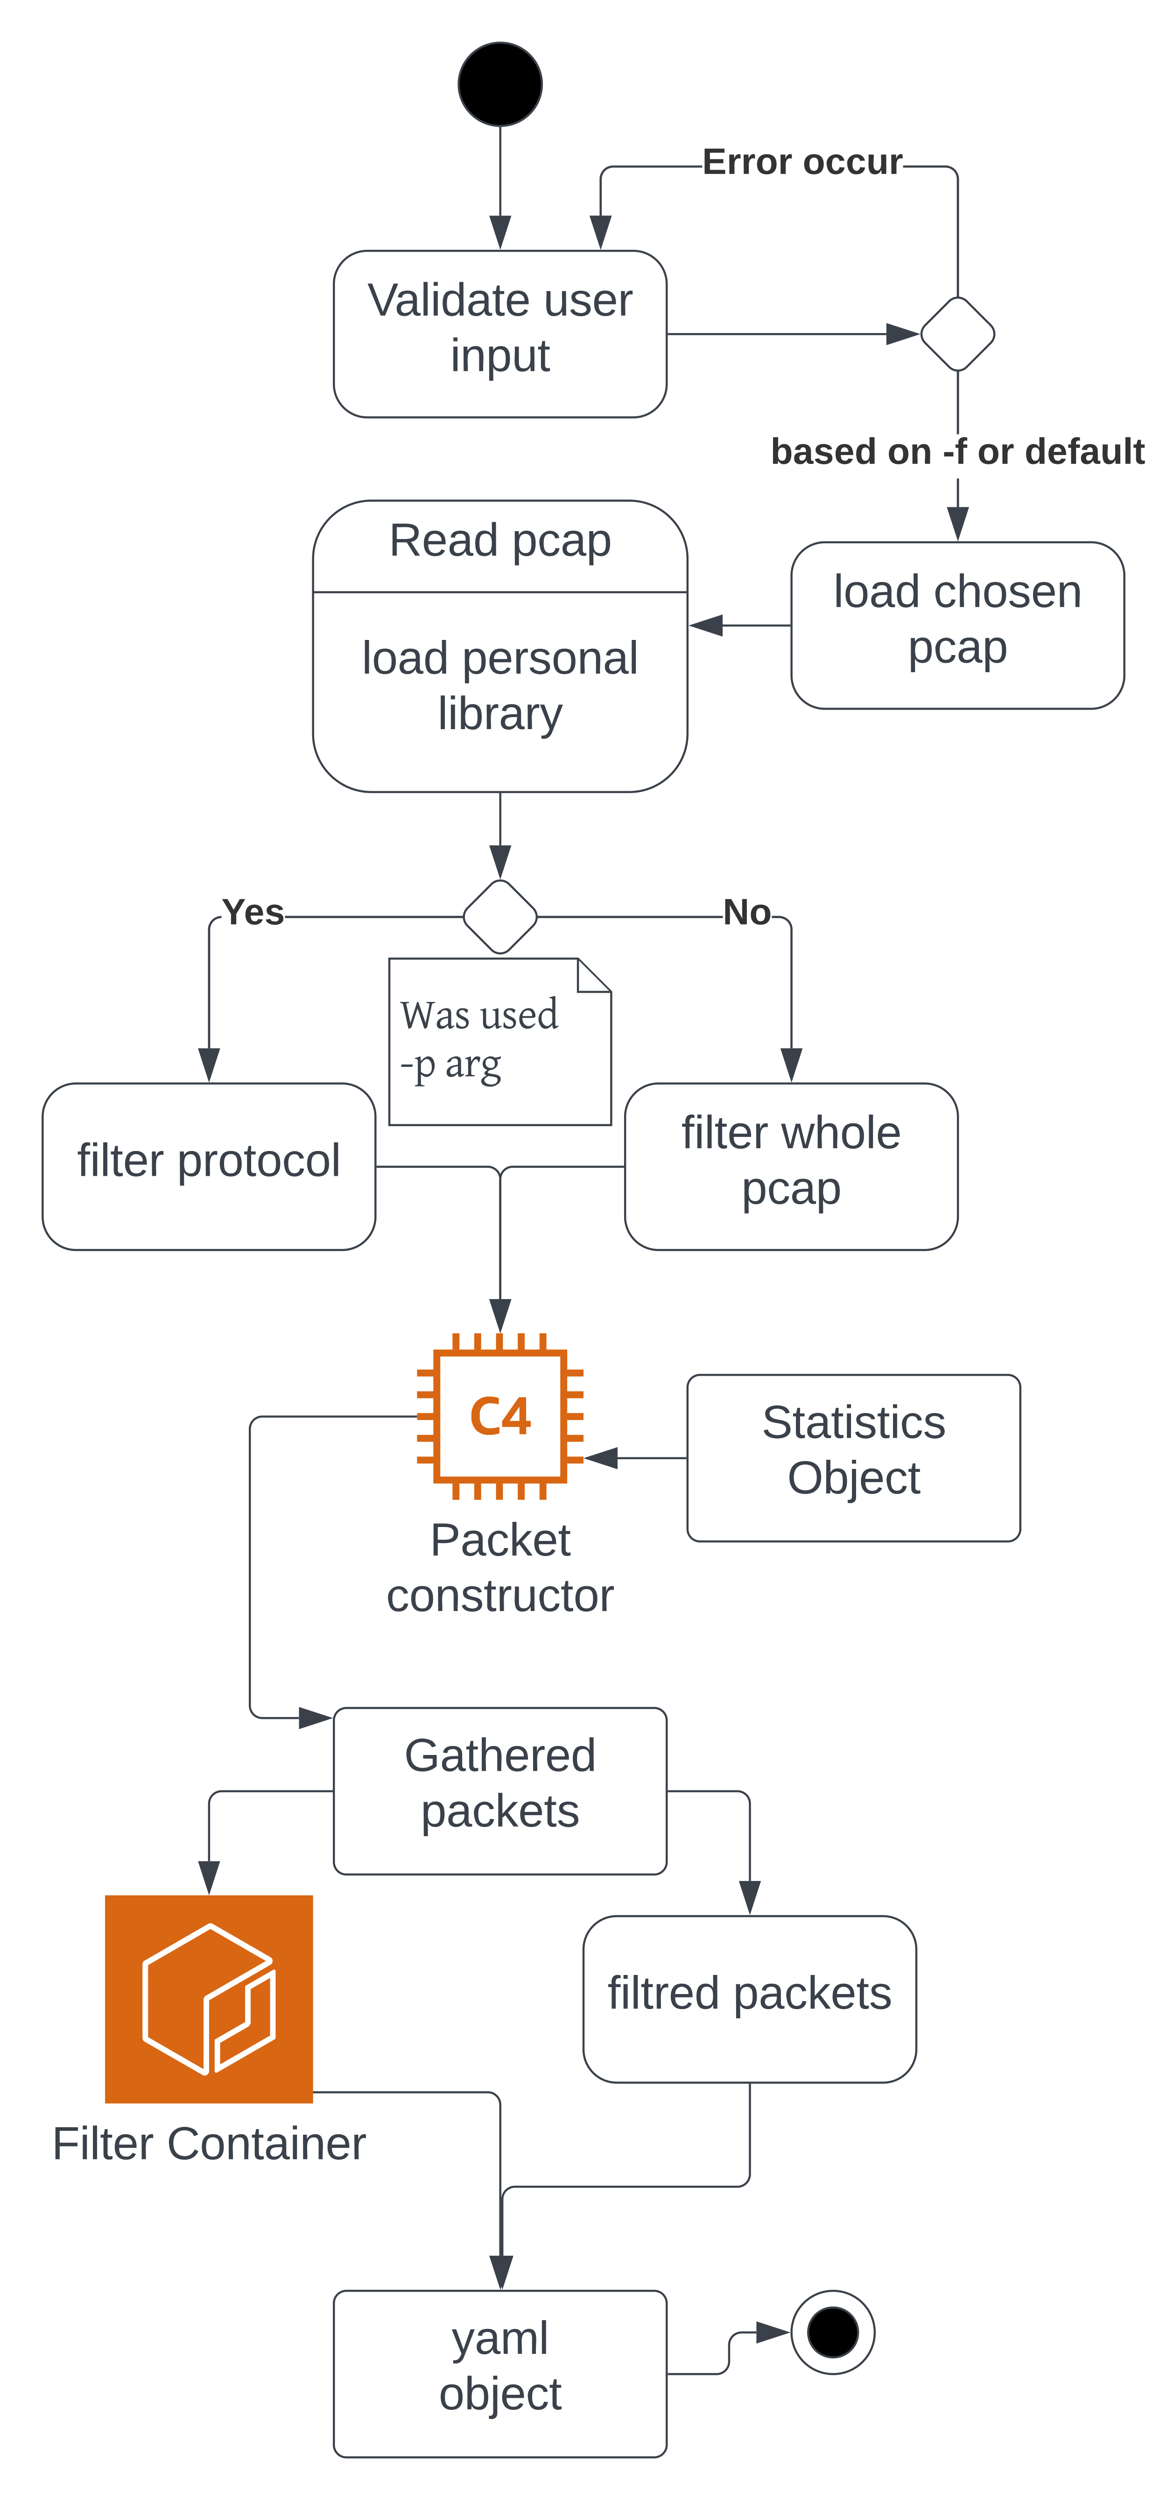 <svg xmlns="http://www.w3.org/2000/svg" xmlns:xlink="http://www.w3.org/1999/xlink" xmlns:lucid="lucid" width="561" height="1201"><g transform="translate(880.5 1040.5)" lucid:page-tab-id="0_0"><path d="M-1000-1500H0V500h-1000z" fill="#fff"/><path d="M-620-1000c0 11.05-8.95 20-20 20s-20-8.95-20-20 8.95-20 20-20 20 8.95 20 20z" stroke="#3a414a"/><path d="M-844-520c-8.84 0-16 7.16-16 16v48c0 8.84 7.16 16 16 16h128c8.84 0 16-7.16 16-16v-48c0-8.84-7.16-16-16-16z" stroke="#3a414a" fill="#fff"/><use xlink:href="#a" transform="matrix(1,0,0,1,-852,-512) translate(8.574 36.444)"/><use xlink:href="#b" transform="matrix(1,0,0,1,-852,-512) translate(56.537 36.444)"/><path d="M-564-520c-8.84 0-16 7.16-16 16v48c0 8.84 7.16 16 16 16h128c8.84 0 16-7.16 16-16v-48c0-8.84-7.16-16-16-16z" stroke="#3a414a" fill="#fff"/><use xlink:href="#a" transform="matrix(1,0,0,1,-572,-512) translate(19.068 23.111)"/><use xlink:href="#c" transform="matrix(1,0,0,1,-572,-512) translate(67.031 23.111)"/><use xlink:href="#d" transform="matrix(1,0,0,1,-572,-512) translate(47.926 49.778)"/><path d="M-702-800c-15.46 0-28 12.54-28 28v84c0 15.46 12.54 28 28 28h124c15.46 0 28-12.54 28-28v-84c0-15.46-12.54-28-28-28z" stroke="#3a414a" fill="#fff"/><path d="M-730-756h180" stroke="#3a414a" fill="none"/><use xlink:href="#e" transform="matrix(1,0,0,1,-694,-800) translate(0.327 26.444)"/><use xlink:href="#d" transform="matrix(1,0,0,1,-694,-800) translate(59.525 26.444)"/><use xlink:href="#f" transform="matrix(1,0,0,1,-712,-740) translate(5.426 23.111)"/><use xlink:href="#g" transform="matrix(1,0,0,1,-712,-740) translate(53.512 23.111)"/><use xlink:href="#h" transform="matrix(1,0,0,1,-712,-740) translate(41.877 49.778)"/><path d="M-704-920c-8.84 0-16 7.16-16 16v48c0 8.84 7.16 16 16 16h128c8.84 0 16-7.16 16-16v-48c0-8.84-7.16-16-16-16z" stroke="#3a414a" fill="#fff"/><use xlink:href="#i" transform="matrix(1,0,0,1,-712,-912) translate(8.111 23.111)"/><use xlink:href="#j" transform="matrix(1,0,0,1,-712,-912) translate(92.741 23.111)"/><use xlink:href="#k" transform="matrix(1,0,0,1,-712,-912) translate(47.957 49.778)"/><path d="M-424.24-895.76a6 6 0 0 1 8.48 0l11.52 11.52a6 6 0 0 1 0 8.48l-11.52 11.52a6 6 0 0 1-8.48 0l-11.52-11.52a6 6 0 0 1 0-8.48zM-484-780c-8.84 0-16 7.16-16 16v48c0 8.84 7.16 16 16 16h128c8.84 0 16-7.16 16-16v-48c0-8.84-7.16-16-16-16z" stroke="#3a414a" fill="#fff"/><use xlink:href="#f" transform="matrix(1,0,0,1,-492,-772) translate(12.154 23.111)"/><use xlink:href="#l" transform="matrix(1,0,0,1,-492,-772) translate(60.241 23.111)"/><use xlink:href="#d" transform="matrix(1,0,0,1,-492,-772) translate(47.926 49.778)"/><path d="M-640-979v42.12" stroke="#3a414a" fill="none"/><path d="M-640.02-979.5l.52-.02v.53h-1v-.56z" stroke="#3a414a" stroke-width=".05" fill="#3a414a"/><path d="M-640-922.12l-4.63-14.26h9.26z" stroke="#3a414a" fill="#3a414a"/><path d="M-559-880h104.6" stroke="#3a414a" fill="none"/><path d="M-559-879.5h-.5v-1h.5z" stroke="#3a414a" stroke-width=".05" fill="#3a414a"/><path d="M-439.63-880l-14.27 4.63v-9.26z" stroke="#3a414a" fill="#3a414a"/><path d="M-419.5-796.88h-1v-13.7h1zm0-35.03h-1v-29.58h1z" stroke="#3a414a" stroke-width=".05" fill="#3a414a"/><path d="M-420-861.98l.5-.04v.55h-1v-.55z" fill="#3a414a"/><path d="M-420-862l.52-.05v.6h-1.04v-.6zm-.48.5h.96v-.5l-.48.04-.48-.04z" stroke="#3a414a" stroke-width=".05" fill="#3a414a"/><path d="M-420-782.12l-4.63-14.26h9.26z" fill="#3a414a"/><path d="M-420-780.5l-5.32-16.38h10.64zm-3.95-15.38l3.95 12.14 3.95-12.14z" stroke="#3a414a" stroke-width=".05" fill="#3a414a"/><use xlink:href="#m" transform="matrix(1,0,0,1,-510.099,-831.909) translate(0 14.222)"/><use xlink:href="#n" transform="matrix(1,0,0,1,-510.099,-831.909) translate(56.198 14.222)"/><use xlink:href="#o" transform="matrix(1,0,0,1,-510.099,-831.909) translate(82.765 14.222)"/><use xlink:href="#p" transform="matrix(1,0,0,1,-510.099,-831.909) translate(99.457 14.222)"/><use xlink:href="#q" transform="matrix(1,0,0,1,-510.099,-831.909) translate(122.123 14.222)"/><path d="M-424.98-960.92l1 .24.93.4.87.52.78.66.66.78.53.87.38.94.24.98.08 1v56h-1v-55.96l-.07-.88-.2-.84-.33-.8-.45-.73-.56-.66-.67-.55-.73-.45-.8-.33-.84-.2-.88-.07h-20.3v-1h20.34zm-117.98.92h-42.77l-.88.07-.85.2-.8.33-.74.45-.64.56-.56.67-.45.73-.33.8-.2.84-.07.88v17.6h-1v-17.64l.07-1 .24-1 .4-.93.53-.87.65-.78.77-.66.87-.53.94-.38 1-.24 1-.08h42.8z" stroke="#3a414a" stroke-width=".05" fill="#3a414a"/><path d="M-419.5-897.98l-.5-.04-.5.04v-.55h1z" fill="#3a414a"/><path d="M-419.48-897.95l-.52-.04-.52.05v-.6h1.04zm-1-.55v.5l.48-.04.48.04v-.5z" stroke="#3a414a" stroke-width=".05" fill="#3a414a"/><path d="M-591.75-922.12l-4.64-14.26h9.28z" fill="#3a414a"/><path d="M-591.75-920.5l-5.33-16.38h10.65zm-3.95-15.38l3.95 12.14 3.94-12.14z" stroke="#3a414a" stroke-width=".05" fill="#3a414a"/><use xlink:href="#r" transform="matrix(1,0,0,1,-542.956,-971.167) translate(0 14.222)"/><use xlink:href="#s" transform="matrix(1,0,0,1,-542.956,-971.167) translate(48.346 14.222)"/><path d="M-501-740h-32.12" stroke="#3a414a" fill="none"/><path d="M-500.5-739.5h-.5v-1h.5z" stroke="#3a414a" stroke-width=".05" fill="#3a414a"/><path d="M-547.88-740l14.26-4.63v9.26z" stroke="#3a414a" fill="#3a414a"/><path d="M-640.42-351.98c-1.55.57-2.97.83-4.63.8-2.53.2-4.76-.58-6.62-2.32-1.66-1.97-2.4-4.23-2.22-6.8-.15-2.62.62-4.9 2.35-6.86 1.8-1.77 4.02-2.6 6.54-2.44 1.53 0 2.83.22 4.27.72v3.03c-1.32-.33-2.47-.48-3.82-.52-1.52-.1-2.86.35-3.96 1.4-1.04 1.28-1.47 2.7-1.35 4.33v.64c-.12 1.6.3 3 1.28 4.27 1.1 1.03 2.42 1.5 3.92 1.38 1.5-.07 2.78-.27 4.23-.64zM-630.8-351.52V-355h-8.33v-2.76l8.04-11.5h3.5v11.36h2.23v2.9h-2.2v3.52zm0-6.38v-6.8l-4.75 6.8z" stroke="#fff" stroke-opacity="0" fill="#d86613"/><path d="M-607.82-327.82h-64.36v-64.36h64.36zm-61.02-3.34h57.68v-57.68h-57.68z" stroke="#fff" stroke-opacity="0" fill="#d86613"/><path d="M-662.98-400h3.33v9.48h-3.33V-400zM-652.53-400h3.33v9.48h-3.33V-400zM-642.07-400h3.34v9.48h-3.34V-400zM-631.6-400h3.33v9.48h-3.33V-400zM-621.13-400h3.33v9.48h-3.33V-400zM-662.98-329.48h3.33v9.48h-3.33v-9.48zM-652.53-329.48h3.33v9.48h-3.33v-9.48zM-642.07-329.48h3.34v9.48h-3.34v-9.48zM-631.6-329.48h3.33v9.48h-3.33v-9.48zM-621.13-329.48h3.33v9.48h-3.33v-9.48zM-609.48-382.58h9.48v3.33h-9.48v-3.33zM-609.48-372.13h9.48v3.33h-9.48v-3.33zM-609.48-361.67h9.48v3.34h-9.48v-3.34zM-609.48-351.2h9.48v3.33h-9.48v-3.33zM-609.48-340.75h9.48v3.33h-9.48v-3.33zM-680-382.58h9.48v3.33H-680v-3.33zM-680-372.13h9.48v3.33H-680v-3.33zM-680-361.67h9.48v3.34H-680v-3.34zM-680-351.2h9.48v3.33H-680v-3.33zM-680-340.75h9.48v3.33H-680v-3.33z" stroke="#fff" stroke-opacity="0" fill="#d86613"/><use xlink:href="#t" transform="matrix(1,0,0,1,-710,-311) translate(36.049 17.778)"/><use xlink:href="#u" transform="matrix(1,0,0,1,-710,-311) translate(15.123 44.444)"/><path d="M-581-480h-53a6 6 0 0 0-6 6v57.62" stroke="#3a414a" fill="none"/><path d="M-580.5-479.5h-.5v-1h.5z" stroke="#3a414a" stroke-width=".05" fill="#3a414a"/><path d="M-640-401.62l-4.63-14.26h9.26z" stroke="#3a414a" fill="#3a414a"/><path d="M-699-480h53a6 6 0 0 1 6 6v57.62" stroke="#3a414a" fill="none"/><path d="M-699-479.5h-.5v-1h.5z" stroke="#3a414a" stroke-width=".05" fill="#3a414a"/><path d="M-640-401.62l-4.63-14.26h9.26z" stroke="#3a414a" fill="#3a414a"/><path d="M-830-130h100v100h-100v-100z" stroke="#fff" stroke-opacity="0" stroke-width="2" fill="#d86613"/><path d="M-750.66-89.9v27.26l-24.02 13.85V-59.1l13.35-7.7c.76-.44 1.2-1.1 1.32-1.93.02-.4.02-.7 0-1.04v-15.18l9.34-5.36m1.88-3.97c-.14 0-.26 0-.38.08l-12.76 7.35c-.24.15-.73.4-.73.7V-69.14l-14.3 8.24c-.22.14-.37.4-.37.7v14.63c0 .45.35.8.8.8.14 0 .26-.05.37-.1l27.78-16c.24-.14.38-.38.38-.68v-32.07-.05c0-.4-.34-.74-.78-.74z" stroke="#fff" stroke-opacity="0" stroke-width="2" fill="#fff"/><path d="M-782.1-43.4c-.37 0-.75-.1-1.06-.3l-27.78-15.96c-.68-.44-1.06-1.1-1.06-1.83v-35.34c0-.8.38-1.47 1.06-1.83l30.53-17.64c.68-.38 1.43-.38 2.12 0l27.78 16.02c.68.36 1.06 1.02 1.06 1.83 0 .73-.38 1.4-1.06 1.83l-29.47 17.05v34.03c0 .8-.44 1.47-1.06 1.83-.38.2-.7.3-1.07.3zm-27.2-18.46l26.64 15.37v-33.36c0-.8.38-1.47 1.06-1.9l28.9-16.7-26.64-15.36-29.97 17.34zm29.7-52.1zm.57 0z" stroke="#fff" stroke-opacity="0" stroke-width="2" fill="#fff"/><use xlink:href="#v" transform="matrix(1,0,0,1,-860,-21) translate(4.29 17.778)"/><use xlink:href="#w" transform="matrix(1,0,0,1,-860,-21) translate(59.599 17.778)"/><path d="M-584-120c-8.84 0-16 7.16-16 16v48c0 8.84 7.16 16 16 16h128c8.84 0 16-7.16 16-16v-48c0-8.84-7.16-16-16-16z" stroke="#3a414a" fill="#fff"/><use xlink:href="#x" transform="matrix(1,0,0,1,-592,-112) translate(3.574 36.444)"/><use xlink:href="#y" transform="matrix(1,0,0,1,-592,-112) translate(63.883 36.444)"/><path d="M-644.24-615.76a6 6 0 0 1 8.48 0l11.52 11.52a6 6 0 0 1 0 8.48l-11.52 11.52a6 6 0 0 1-8.48 0l-11.52-11.52a6 6 0 0 1 0-8.48z" stroke="#3a414a" fill="#fff"/><path d="M-640-659v24.6" stroke="#3a414a" fill="none"/><path d="M-639.5-659h-1v-.5h1z" stroke="#3a414a" stroke-width=".05" fill="#3a414a"/><path d="M-640-619.63l-4.63-14.27h9.26z" stroke="#3a414a" fill="#3a414a"/><path d="M-504.98-600.42l1 .24.93.4.87.52.78.66.66.78.53.87.38.94.24.98.08 1v57.14h-1v-57.1l-.07-.88-.2-.84-.33-.8-.45-.73-.56-.66-.67-.55-.73-.45-.8-.33-.84-.2-.88-.07h-3.42v-1h3.46zm-116.5.92v-1h88.44v1z" stroke="#3a414a" stroke-width=".05" fill="#3a414a"/><path d="M-621.47-599.5h-.55l.04-.5-.04-.5h.55z" fill="#3a414a"/><path d="M-621.45-599.48h-.6l.04-.52-.05-.52h.6zm-.55-1l.04.48-.04.48h.5v-.96z" stroke="#3a414a" stroke-width=".05" fill="#3a414a"/><path d="M-500-522.12l-4.63-14.26h9.26z" fill="#3a414a"/><path d="M-500-520.5l-5.32-16.38h10.64zm-3.95-15.38l3.95 12.14 3.95-12.14z" stroke="#3a414a" stroke-width=".05" fill="#3a414a"/><use xlink:href="#z" transform="matrix(1,0,0,1,-533.044,-610.667) translate(0 14.222)"/><path d="M-774.07-599.5l-.8.07-.83.2-.8.33-.73.45-.66.56-.55.67-.45.73-.33.8-.2.84-.07.88v57.1h-1v-57.14l.08-1 .24-1 .4-.93.52-.87.66-.78.78-.66.87-.53.94-.38.98-.24.95-.08zm115.55 0h-84.93v-1h84.93z" stroke="#3a414a" stroke-width=".05" fill="#3a414a"/><path d="M-658.02-600l.04.5h-.55v-1h.55z" fill="#3a414a"/><path d="M-658-600l.05.52h-.6v-1.04h.6zm-.5-.48v.96h.5l-.04-.48.04-.48z" stroke="#3a414a" stroke-width=".05" fill="#3a414a"/><path d="M-780-522.12l-4.63-14.26h9.26z" fill="#3a414a"/><path d="M-780-520.5l-5.32-16.38h10.64zm-3.95-15.38l3.95 12.14 3.95-12.14z" stroke="#3a414a" stroke-width=".05" fill="#3a414a"/><use xlink:href="#A" transform="matrix(1,0,0,1,-774.067,-610.667) translate(0 14.222)"/><path d="M-693.33-580h90.66l16 16v64h-106.66z" stroke="#3a414a" fill="#fff"/><path d="M-602.67-579.52V-564h15.53" stroke="#3a414a" fill="#fff"/><use xlink:href="#B" transform="matrix(1,0,0,1,-688.333,-575) translate(0 28.418)"/><use xlink:href="#C" transform="matrix(1,0,0,1,-688.333,-575) translate(38.311 28.418)"/><use xlink:href="#D" transform="matrix(1,0,0,1,-688.333,-575) translate(0 51.562)"/><use xlink:href="#E" transform="matrix(1,0,0,1,-688.333,-575) translate(21.738 51.562)"/><path d="M-720 66a6 6 0 0 1 6-6h148a6 6 0 0 1 6 6v68a6 6 0 0 1-6 6h-148a6 6 0 0 1-6-6z" stroke="#3a414a" fill="#fff"/><use xlink:href="#F" transform="matrix(1,0,0,1,-720,60) translate(56.61 30.278)"/><use xlink:href="#G" transform="matrix(1,0,0,1,-720,60) translate(50.406 56.944)"/><path d="M-729.5-35.38h83.5a6 6 0 0 1 6 6v72.5" stroke="#3a414a" fill="none"/><path d="M-729.5-34.88h-.5v-1h.5z" stroke="#3a414a" stroke-width=".05" fill="#3a414a"/><path d="M-640 57.88l-4.63-14.26h9.26z" stroke="#3a414a" fill="#3a414a"/><path d="M-520-39V4a6 6 0 0 1-6 6h-107a6 6 0 0 0-6 6v27.12" stroke="#3a414a" fill="none"/><path d="M-519.5-39h-1v-.5h1z" stroke="#3a414a" stroke-width=".05" fill="#3a414a"/><path d="M-639 57.88l-4.63-14.26h9.26z" stroke="#3a414a" fill="#3a414a"/><path d="M-460 80c0 11.05-8.95 20-20 20s-20-8.95-20-20 8.95-20 20-20 20 8.95 20 20z" stroke="#3a414a" fill="#fff"/><path d="M-468 80c0 6.63-5.37 12-12 12s-12-5.37-12-12 5.37-12 12-12 12 5.37 12 12z" stroke="#3a414a"/><path d="M-559 100h23a6 6 0 0 0 6-6v-8a6 6 0 0 1 6-6h7.12" stroke="#3a414a" fill="none"/><path d="M-559 100.5h-.5v-1h.5z" stroke="#3a414a" stroke-width=".05" fill="#3a414a"/><path d="M-502.12 80l-14.26 4.64v-9.28z" stroke="#3a414a" fill="#3a414a"/><path d="M-550-374a6 6 0 0 1 6-6h148a6 6 0 0 1 6 6v68a6 6 0 0 1-6 6h-148a6 6 0 0 1-6-6z" stroke="#3a414a" fill="#fff"/><g><use xlink:href="#H" transform="matrix(1,0,0,1,-550,-380) translate(35.622 30.278)"/><use xlink:href="#I" transform="matrix(1,0,0,1,-550,-380) translate(47.937 56.944)"/></g><path d="M-551-340h-32.62" stroke="#3a414a" fill="none"/><path d="M-550.5-339.5h-.5v-1h.5z" stroke="#3a414a" stroke-width=".05" fill="#3a414a"/><path d="M-598.38-340l14.26-4.63v9.26z" stroke="#3a414a" fill="#3a414a"/><path d="M-720-214a6 6 0 0 1 6-6h148a6 6 0 0 1 6 6v68a6 6 0 0 1-6 6h-148a6 6 0 0 1-6-6z" stroke="#3a414a" fill="#fff"/><g><use xlink:href="#J" transform="matrix(1,0,0,1,-720,-220) translate(33.74 30.278)"/><use xlink:href="#K" transform="matrix(1,0,0,1,-720,-220) translate(41.733 56.944)"/></g><path d="M-721-180h-53a6 6 0 0 0-6 6v27.62" stroke="#3a414a" fill="none"/><path d="M-720.5-179.5h-.5v-1h.5z" stroke="#3a414a" stroke-width=".05" fill="#3a414a"/><path d="M-780-131.62l-4.63-14.26h9.26z" stroke="#3a414a" fill="#3a414a"/><path d="M-559-180h33a6 6 0 0 1 6 6v37.12" stroke="#3a414a" fill="none"/><path d="M-559-179.5h-.5v-1h.5z" stroke="#3a414a" stroke-width=".05" fill="#3a414a"/><path d="M-520-122.12l-4.63-14.26h9.26z" stroke="#3a414a" fill="#3a414a"/><path d="M-680.5-360h-73.9a6 6 0 0 0-6 6v132.85a6 6 0 0 0 6 6h17.63" stroke="#3a414a" fill="none"/><path d="M-680-359.5h-.5v-1h.5z" stroke="#3a414a" stroke-width=".05" fill="#3a414a"/><path d="M-722-215.15l-14.27 4.64v-9.28z" stroke="#3a414a" fill="#3a414a"/><defs><path fill="#3a414a" d="M101-234c-31-9-42 10-38 44h38v23H63V0H32v-167H5v-23h27c-7-52 17-82 69-68v24" id="L"/><path fill="#3a414a" d="M24-231v-30h32v30H24zM24 0v-190h32V0H24" id="M"/><path fill="#3a414a" d="M24 0v-261h32V0H24" id="N"/><path fill="#3a414a" d="M59-47c-2 24 18 29 38 22v24C64 9 27 4 27-40v-127H5v-23h24l9-43h21v43h35v23H59v120" id="O"/><path fill="#3a414a" d="M100-194c63 0 86 42 84 106H49c0 40 14 67 53 68 26 1 43-12 49-29l28 8c-11 28-37 45-77 45C44 4 14-33 15-96c1-61 26-98 85-98zm52 81c6-60-76-77-97-28-3 7-6 17-6 28h103" id="P"/><path fill="#3a414a" d="M114-163C36-179 61-72 57 0H25l-1-190h30c1 12-1 29 2 39 6-27 23-49 58-41v29" id="Q"/><g id="a"><use transform="matrix(0.062,0,0,0.062,0,0)" xlink:href="#L"/><use transform="matrix(0.062,0,0,0.062,6.173,0)" xlink:href="#M"/><use transform="matrix(0.062,0,0,0.062,11.049,0)" xlink:href="#N"/><use transform="matrix(0.062,0,0,0.062,15.926,0)" xlink:href="#O"/><use transform="matrix(0.062,0,0,0.062,22.099,0)" xlink:href="#P"/><use transform="matrix(0.062,0,0,0.062,34.444,0)" xlink:href="#Q"/></g><path fill="#3a414a" d="M115-194c55 1 70 41 70 98S169 2 115 4C84 4 66-9 55-30l1 105H24l-1-265h31l2 30c10-21 28-34 59-34zm-8 174c40 0 45-34 45-75s-6-73-45-74c-42 0-51 32-51 76 0 43 10 73 51 73" id="R"/><path fill="#3a414a" d="M100-194c62-1 85 37 85 99 1 63-27 99-86 99S16-35 15-95c0-66 28-99 85-99zM99-20c44 1 53-31 53-75 0-43-8-75-51-75s-53 32-53 75 10 74 51 75" id="S"/><path fill="#3a414a" d="M96-169c-40 0-48 33-48 73s9 75 48 75c24 0 41-14 43-38l32 2c-6 37-31 61-74 61-59 0-76-41-82-99-10-93 101-131 147-64 4 7 5 14 7 22l-32 3c-4-21-16-35-41-35" id="T"/><g id="b"><use transform="matrix(0.062,0,0,0.062,0,0)" xlink:href="#R"/><use transform="matrix(0.062,0,0,0.062,12.346,0)" xlink:href="#Q"/><use transform="matrix(0.062,0,0,0.062,19.691,0)" xlink:href="#S"/><use transform="matrix(0.062,0,0,0.062,32.037,0)" xlink:href="#O"/><use transform="matrix(0.062,0,0,0.062,38.21,0)" xlink:href="#S"/><use transform="matrix(0.062,0,0,0.062,50.556,0)" xlink:href="#T"/><use transform="matrix(0.062,0,0,0.062,61.667,0)" xlink:href="#S"/><use transform="matrix(0.062,0,0,0.062,74.012,0)" xlink:href="#N"/></g><path fill="#3a414a" d="M206 0h-36l-40-164L89 0H53L-1-190h32L70-26l43-164h34l41 164 42-164h31" id="U"/><path fill="#3a414a" d="M106-169C34-169 62-67 57 0H25v-261h32l-1 103c12-21 28-36 61-36 89 0 53 116 60 194h-32v-121c2-32-8-49-39-48" id="V"/><g id="c"><use transform="matrix(0.062,0,0,0.062,0,0)" xlink:href="#U"/><use transform="matrix(0.062,0,0,0.062,15.988,0)" xlink:href="#V"/><use transform="matrix(0.062,0,0,0.062,28.333,0)" xlink:href="#S"/><use transform="matrix(0.062,0,0,0.062,40.679,0)" xlink:href="#N"/><use transform="matrix(0.062,0,0,0.062,45.556,0)" xlink:href="#P"/></g><path fill="#3a414a" d="M141-36C126-15 110 5 73 4 37 3 15-17 15-53c-1-64 63-63 125-63 3-35-9-54-41-54-24 1-41 7-42 31l-33-3c5-37 33-52 76-52 45 0 72 20 72 64v82c-1 20 7 32 28 27v20c-31 9-61-2-59-35zM48-53c0 20 12 33 32 33 41-3 63-29 60-74-43 2-92-5-92 41" id="W"/><g id="d"><use transform="matrix(0.062,0,0,0.062,0,0)" xlink:href="#R"/><use transform="matrix(0.062,0,0,0.062,12.346,0)" xlink:href="#T"/><use transform="matrix(0.062,0,0,0.062,23.457,0)" xlink:href="#W"/><use transform="matrix(0.062,0,0,0.062,35.802,0)" xlink:href="#R"/></g><path fill="#3a414a" d="M233-177c-1 41-23 64-60 70L243 0h-38l-65-103H63V0H30v-248c88 3 205-21 203 71zM63-129c60-2 137 13 137-47 0-61-80-42-137-45v92" id="X"/><path fill="#3a414a" d="M85-194c31 0 48 13 60 33l-1-100h32l1 261h-30c-2-10 0-23-3-31C134-8 116 4 85 4 32 4 16-35 15-94c0-66 23-100 70-100zm9 24c-40 0-46 34-46 75 0 40 6 74 45 74 42 0 51-32 51-76 0-42-9-74-50-73" id="Y"/><g id="e"><use transform="matrix(0.062,0,0,0.062,0,0)" xlink:href="#X"/><use transform="matrix(0.062,0,0,0.062,15.988,0)" xlink:href="#P"/><use transform="matrix(0.062,0,0,0.062,28.333,0)" xlink:href="#W"/><use transform="matrix(0.062,0,0,0.062,40.679,0)" xlink:href="#Y"/></g><g id="f"><use transform="matrix(0.062,0,0,0.062,0,0)" xlink:href="#N"/><use transform="matrix(0.062,0,0,0.062,4.877,0)" xlink:href="#S"/><use transform="matrix(0.062,0,0,0.062,17.222,0)" xlink:href="#W"/><use transform="matrix(0.062,0,0,0.062,29.568,0)" xlink:href="#Y"/></g><path fill="#3a414a" d="M135-143c-3-34-86-38-87 0 15 53 115 12 119 90S17 21 10-45l28-5c4 36 97 45 98 0-10-56-113-15-118-90-4-57 82-63 122-42 12 7 21 19 24 35" id="Z"/><path fill="#3a414a" d="M117-194c89-4 53 116 60 194h-32v-121c0-31-8-49-39-48C34-167 62-67 57 0H25l-1-190h30c1 10-1 24 2 32 11-22 29-35 61-36" id="aa"/><g id="g"><use transform="matrix(0.062,0,0,0.062,0,0)" xlink:href="#R"/><use transform="matrix(0.062,0,0,0.062,12.346,0)" xlink:href="#P"/><use transform="matrix(0.062,0,0,0.062,24.691,0)" xlink:href="#Q"/><use transform="matrix(0.062,0,0,0.062,32.037,0)" xlink:href="#Z"/><use transform="matrix(0.062,0,0,0.062,43.148,0)" xlink:href="#S"/><use transform="matrix(0.062,0,0,0.062,55.494,0)" xlink:href="#aa"/><use transform="matrix(0.062,0,0,0.062,67.84,0)" xlink:href="#W"/><use transform="matrix(0.062,0,0,0.062,80.185,0)" xlink:href="#N"/></g><path fill="#3a414a" d="M115-194c53 0 69 39 70 98 0 66-23 100-70 100C84 3 66-7 56-30L54 0H23l1-261h32v101c10-23 28-34 59-34zm-8 174c40 0 45-34 45-75 0-40-5-75-45-74-42 0-51 32-51 76 0 43 10 73 51 73" id="ab"/><path fill="#3a414a" d="M179-190L93 31C79 59 56 82 12 73V49c39 6 53-20 64-50L1-190h34L92-34l54-156h33" id="ac"/><g id="h"><use transform="matrix(0.062,0,0,0.062,0,0)" xlink:href="#N"/><use transform="matrix(0.062,0,0,0.062,4.877,0)" xlink:href="#M"/><use transform="matrix(0.062,0,0,0.062,9.753,0)" xlink:href="#ab"/><use transform="matrix(0.062,0,0,0.062,22.099,0)" xlink:href="#Q"/><use transform="matrix(0.062,0,0,0.062,29.444,0)" xlink:href="#W"/><use transform="matrix(0.062,0,0,0.062,41.79,0)" xlink:href="#Q"/><use transform="matrix(0.062,0,0,0.062,49.136,0)" xlink:href="#ac"/></g><path fill="#3a414a" d="M137 0h-34L2-248h35l83 218 83-218h36" id="ad"/><g id="i"><use transform="matrix(0.062,0,0,0.062,0,0)" xlink:href="#ad"/><use transform="matrix(0.062,0,0,0.062,13.148,0)" xlink:href="#W"/><use transform="matrix(0.062,0,0,0.062,25.494,0)" xlink:href="#N"/><use transform="matrix(0.062,0,0,0.062,30.37,0)" xlink:href="#M"/><use transform="matrix(0.062,0,0,0.062,35.247,0)" xlink:href="#Y"/><use transform="matrix(0.062,0,0,0.062,47.593,0)" xlink:href="#W"/><use transform="matrix(0.062,0,0,0.062,59.938,0)" xlink:href="#O"/><use transform="matrix(0.062,0,0,0.062,66.111,0)" xlink:href="#P"/></g><path fill="#3a414a" d="M84 4C-5 8 30-112 23-190h32v120c0 31 7 50 39 49 72-2 45-101 50-169h31l1 190h-30c-1-10 1-25-2-33-11 22-28 36-60 37" id="ae"/><g id="j"><use transform="matrix(0.062,0,0,0.062,0,0)" xlink:href="#ae"/><use transform="matrix(0.062,0,0,0.062,12.346,0)" xlink:href="#Z"/><use transform="matrix(0.062,0,0,0.062,23.457,0)" xlink:href="#P"/><use transform="matrix(0.062,0,0,0.062,35.802,0)" xlink:href="#Q"/></g><g id="k"><use transform="matrix(0.062,0,0,0.062,0,0)" xlink:href="#M"/><use transform="matrix(0.062,0,0,0.062,4.877,0)" xlink:href="#aa"/><use transform="matrix(0.062,0,0,0.062,17.222,0)" xlink:href="#R"/><use transform="matrix(0.062,0,0,0.062,29.568,0)" xlink:href="#ae"/><use transform="matrix(0.062,0,0,0.062,41.914,0)" xlink:href="#O"/></g><g id="l"><use transform="matrix(0.062,0,0,0.062,0,0)" xlink:href="#T"/><use transform="matrix(0.062,0,0,0.062,11.111,0)" xlink:href="#V"/><use transform="matrix(0.062,0,0,0.062,23.457,0)" xlink:href="#S"/><use transform="matrix(0.062,0,0,0.062,35.802,0)" xlink:href="#Z"/><use transform="matrix(0.062,0,0,0.062,46.914,0)" xlink:href="#P"/><use transform="matrix(0.062,0,0,0.062,59.259,0)" xlink:href="#aa"/></g><path fill="#333" d="M135-194c52 0 70 43 70 98 0 56-19 99-73 100-30 1-46-15-58-35L72 0H24l1-261h50v104c11-23 29-37 60-37zM114-30c31 0 40-27 40-66 0-37-7-63-39-63s-41 28-41 65c0 36 8 64 40 64" id="af"/><path fill="#333" d="M133-34C117-15 103 5 69 4 32 3 11-16 11-54c-1-60 55-63 116-61 1-26-3-47-28-47-18 1-26 9-28 27l-52-2c7-38 36-58 82-57s74 22 75 68l1 82c-1 14 12 18 25 15v27c-30 8-71 5-69-32zm-48 3c29 0 43-24 42-57-32 0-66-3-65 30 0 17 8 27 23 27" id="ag"/><path fill="#333" d="M137-138c1-29-70-34-71-4 15 46 118 7 119 86 1 83-164 76-172 9l43-7c4 19 20 25 44 25 33 8 57-30 24-41C81-84 22-81 20-136c-2-80 154-74 161-7" id="ah"/><path fill="#333" d="M185-48c-13 30-37 53-82 52C43 2 14-33 14-96s30-98 90-98c62 0 83 45 84 108H66c0 31 8 55 39 56 18 0 30-7 34-22zm-45-69c5-46-57-63-70-21-2 6-4 13-4 21h74" id="ai"/><path fill="#333" d="M88-194c31-1 46 15 58 34l-1-101h50l1 261h-48c-2-10 0-23-3-31C134-8 116 4 84 4 32 4 16-41 15-95c0-56 19-97 73-99zm17 164c33 0 40-30 41-66 1-37-9-64-41-64s-38 30-39 65c0 43 13 65 39 65" id="aj"/><g id="m"><use transform="matrix(0.049,0,0,0.049,0,0)" xlink:href="#af"/><use transform="matrix(0.049,0,0,0.049,10.815,0)" xlink:href="#ag"/><use transform="matrix(0.049,0,0,0.049,20.691,0)" xlink:href="#ah"/><use transform="matrix(0.049,0,0,0.049,30.568,0)" xlink:href="#ai"/><use transform="matrix(0.049,0,0,0.049,40.444,0)" xlink:href="#aj"/></g><path fill="#333" d="M110-194c64 0 96 36 96 99 0 64-35 99-97 99-61 0-95-36-95-99 0-62 34-99 96-99zm-1 164c35 0 45-28 45-65 0-40-10-65-43-65-34 0-45 26-45 65 0 36 10 65 43 65" id="ak"/><path fill="#333" d="M135-194c87-1 58 113 63 194h-50c-7-57 23-157-34-157-59 0-34 97-39 157H25l-1-190h47c2 12-1 28 3 38 12-26 28-41 61-42" id="al"/><g id="n"><use transform="matrix(0.049,0,0,0.049,0,0)" xlink:href="#ak"/><use transform="matrix(0.049,0,0,0.049,10.815,0)" xlink:href="#al"/></g><path fill="#333" d="M14-72v-43h91v43H14" id="am"/><path fill="#333" d="M121-226c-27-7-43 5-38 36h38v33H83V0H34v-157H6v-33h28c-9-59 32-81 87-68v32" id="an"/><g id="o"><use transform="matrix(0.049,0,0,0.049,0,0)" xlink:href="#am"/><use transform="matrix(0.049,0,0,0.049,5.877,0)" xlink:href="#an"/></g><path fill="#333" d="M135-150c-39-12-60 13-60 57V0H25l-1-190h47c2 13-1 29 3 40 6-28 27-53 61-41v41" id="ao"/><g id="p"><use transform="matrix(0.049,0,0,0.049,0,0)" xlink:href="#ak"/><use transform="matrix(0.049,0,0,0.049,10.815,0)" xlink:href="#ao"/></g><path fill="#333" d="M85 4C-2 5 27-109 22-190h50c7 57-23 150 33 157 60-5 35-97 40-157h50l1 190h-47c-2-12 1-28-3-38-12 25-28 42-61 42" id="ap"/><path fill="#333" d="M25 0v-261h50V0H25" id="aq"/><path fill="#333" d="M115-3C79 11 28 4 28-45v-112H4v-33h27l15-45h31v45h36v33H77v99c-1 23 16 31 38 25v30" id="ar"/><g id="q"><use transform="matrix(0.049,0,0,0.049,0,0)" xlink:href="#aj"/><use transform="matrix(0.049,0,0,0.049,10.815,0)" xlink:href="#ai"/><use transform="matrix(0.049,0,0,0.049,20.691,0)" xlink:href="#an"/><use transform="matrix(0.049,0,0,0.049,26.568,0)" xlink:href="#ag"/><use transform="matrix(0.049,0,0,0.049,36.444,0)" xlink:href="#ap"/><use transform="matrix(0.049,0,0,0.049,47.259,0)" xlink:href="#aq"/><use transform="matrix(0.049,0,0,0.049,52.198,0)" xlink:href="#ar"/></g><path fill="#333" d="M24 0v-248h195v40H76v63h132v40H76v65h150V0H24" id="as"/><g id="r"><use transform="matrix(0.049,0,0,0.049,0,0)" xlink:href="#as"/><use transform="matrix(0.049,0,0,0.049,11.852,0)" xlink:href="#ao"/><use transform="matrix(0.049,0,0,0.049,18.765,0)" xlink:href="#ao"/><use transform="matrix(0.049,0,0,0.049,25.679,0)" xlink:href="#ak"/><use transform="matrix(0.049,0,0,0.049,36.494,0)" xlink:href="#ao"/></g><path fill="#333" d="M190-63c-7 42-38 67-86 67-59 0-84-38-90-98-12-110 154-137 174-36l-49 2c-2-19-15-32-35-32-30 0-35 28-38 64-6 74 65 87 74 30" id="at"/><g id="s"><use transform="matrix(0.049,0,0,0.049,0,0)" xlink:href="#ak"/><use transform="matrix(0.049,0,0,0.049,10.815,0)" xlink:href="#at"/><use transform="matrix(0.049,0,0,0.049,20.691,0)" xlink:href="#at"/><use transform="matrix(0.049,0,0,0.049,30.568,0)" xlink:href="#ap"/><use transform="matrix(0.049,0,0,0.049,41.383,0)" xlink:href="#ao"/></g><path fill="#3a414a" d="M30-248c87 1 191-15 191 75 0 78-77 80-158 76V0H30v-248zm33 125c57 0 124 11 124-50 0-59-68-47-124-48v98" id="au"/><path fill="#3a414a" d="M143 0L79-87 56-68V0H24v-261h32v163l83-92h37l-77 82L181 0h-38" id="av"/><g id="t"><use transform="matrix(0.062,0,0,0.062,0,0)" xlink:href="#au"/><use transform="matrix(0.062,0,0,0.062,14.815,0)" xlink:href="#W"/><use transform="matrix(0.062,0,0,0.062,27.16,0)" xlink:href="#T"/><use transform="matrix(0.062,0,0,0.062,38.272,0)" xlink:href="#av"/><use transform="matrix(0.062,0,0,0.062,49.383,0)" xlink:href="#P"/><use transform="matrix(0.062,0,0,0.062,61.728,0)" xlink:href="#O"/></g><g id="u"><use transform="matrix(0.062,0,0,0.062,0,0)" xlink:href="#T"/><use transform="matrix(0.062,0,0,0.062,11.111,0)" xlink:href="#S"/><use transform="matrix(0.062,0,0,0.062,23.457,0)" xlink:href="#aa"/><use transform="matrix(0.062,0,0,0.062,35.802,0)" xlink:href="#Z"/><use transform="matrix(0.062,0,0,0.062,46.914,0)" xlink:href="#O"/><use transform="matrix(0.062,0,0,0.062,53.086,0)" xlink:href="#Q"/><use transform="matrix(0.062,0,0,0.062,60.432,0)" xlink:href="#ae"/><use transform="matrix(0.062,0,0,0.062,72.778,0)" xlink:href="#T"/><use transform="matrix(0.062,0,0,0.062,83.889,0)" xlink:href="#O"/><use transform="matrix(0.062,0,0,0.062,90.062,0)" xlink:href="#S"/><use transform="matrix(0.062,0,0,0.062,102.407,0)" xlink:href="#Q"/></g><path fill="#3a414a" d="M63-220v92h138v28H63V0H30v-248h175v28H63" id="aw"/><g id="v"><use transform="matrix(0.062,0,0,0.062,0,0)" xlink:href="#aw"/><use transform="matrix(0.062,0,0,0.062,13.519,0)" xlink:href="#M"/><use transform="matrix(0.062,0,0,0.062,18.395,0)" xlink:href="#N"/><use transform="matrix(0.062,0,0,0.062,23.272,0)" xlink:href="#O"/><use transform="matrix(0.062,0,0,0.062,29.444,0)" xlink:href="#P"/><use transform="matrix(0.062,0,0,0.062,41.79,0)" xlink:href="#Q"/></g><path fill="#3a414a" d="M212-179c-10-28-35-45-73-45-59 0-87 40-87 99 0 60 29 101 89 101 43 0 62-24 78-52l27 14C228-24 195 4 139 4 59 4 22-46 18-125c-6-104 99-153 187-111 19 9 31 26 39 46" id="ax"/><g id="w"><use transform="matrix(0.062,0,0,0.062,0,0)" xlink:href="#ax"/><use transform="matrix(0.062,0,0,0.062,15.988,0)" xlink:href="#S"/><use transform="matrix(0.062,0,0,0.062,28.333,0)" xlink:href="#aa"/><use transform="matrix(0.062,0,0,0.062,40.679,0)" xlink:href="#O"/><use transform="matrix(0.062,0,0,0.062,46.852,0)" xlink:href="#W"/><use transform="matrix(0.062,0,0,0.062,59.198,0)" xlink:href="#M"/><use transform="matrix(0.062,0,0,0.062,64.074,0)" xlink:href="#aa"/><use transform="matrix(0.062,0,0,0.062,76.42,0)" xlink:href="#P"/><use transform="matrix(0.062,0,0,0.062,88.765,0)" xlink:href="#Q"/></g><g id="x"><use transform="matrix(0.062,0,0,0.062,0,0)" xlink:href="#L"/><use transform="matrix(0.062,0,0,0.062,6.173,0)" xlink:href="#M"/><use transform="matrix(0.062,0,0,0.062,11.049,0)" xlink:href="#N"/><use transform="matrix(0.062,0,0,0.062,15.926,0)" xlink:href="#O"/><use transform="matrix(0.062,0,0,0.062,22.099,0)" xlink:href="#Q"/><use transform="matrix(0.062,0,0,0.062,29.444,0)" xlink:href="#P"/><use transform="matrix(0.062,0,0,0.062,41.79,0)" xlink:href="#Y"/></g><g id="y"><use transform="matrix(0.062,0,0,0.062,0,0)" xlink:href="#R"/><use transform="matrix(0.062,0,0,0.062,12.346,0)" xlink:href="#W"/><use transform="matrix(0.062,0,0,0.062,24.691,0)" xlink:href="#T"/><use transform="matrix(0.062,0,0,0.062,35.802,0)" xlink:href="#av"/><use transform="matrix(0.062,0,0,0.062,46.914,0)" xlink:href="#P"/><use transform="matrix(0.062,0,0,0.062,59.259,0)" xlink:href="#O"/><use transform="matrix(0.062,0,0,0.062,65.432,0)" xlink:href="#Z"/></g><path fill="#333" d="M175 0L67-191c6 58 2 128 3 191H24v-248h59L193-55c-6-58-2-129-3-193h46V0h-61" id="ay"/><g id="z"><use transform="matrix(0.049,0,0,0.049,0,0)" xlink:href="#ay"/><use transform="matrix(0.049,0,0,0.049,12.79,0)" xlink:href="#ak"/></g><path fill="#333" d="M146-102V0H94v-102L6-248h54l60 105 60-105h54" id="az"/><g id="A"><use transform="matrix(0.049,0,0,0.049,0,0)" xlink:href="#az"/><use transform="matrix(0.049,0,0,0.049,10.864,0)" xlink:href="#ai"/><use transform="matrix(0.049,0,0,0.049,20.741,0)" xlink:href="#ah"/></g><path fill="#3a414a" d="M1702-1217c-58 13-106 21-144 47-5 5-7 10-8 15L1321-59c-17 56-81 75-139 89L856-944 569-59c-22 56-87 75-151 89L158-1147c-20-50-66-54-138-70v-43h429v43c-52 5-88 12-119 29-15 10-22 20-17 41l199 897 324-1010h55l354 1010 187-905c-5-38-54-40-91-50-19-5-40-8-63-12v-43h424v43" id="aA"/><path fill="#3a414a" d="M244-229c1 78 37 129 108 129 118 0 190-59 271-127v-259c-164 29-303 49-363 176-11 23-16 50-16 81zm569 129c39-3 57-10 98-27l15 45C843-27 790 30 702 30c-22 0-40-15-55-46s-23-73-24-127C535-60 444 30 293 30 162 30 80-49 80-186c0-134 64-205 144-260 102-70 238-90 399-115v-141c0-108-55-164-168-158-89 5-163 44-163 136-28 38-109 56-170 57l-14-39c57-113 176-191 306-233 45-14 88-21 130-21 142-2 229 79 229 218v564c0 44 7 73 40 78" id="aB"/><path fill="#3a414a" d="M476-842c-113-77-312 26-223 150 100 139 343 151 425 312 15 28 22 60 22 97C696-70 560 30 356 30c-91 0-181-34-250-73-23-59-6-180 7-240l43 11C172-142 267-70 406-70c100 0 164-57 164-157 0-138-150-165-248-222-99-58-218-104-218-251 0-171 126-260 297-260 104 0 202 29 263 77 8 53-30 112-50 150l-39-8c-32-48-67-79-99-101" id="aC"/><g id="B"><use transform="matrix(0.01,0,0,0.01,0,0)" xlink:href="#aA"/><use transform="matrix(0.01,0,0,0.01,17.002,0)" xlink:href="#aB"/><use transform="matrix(0.01,0,0,0.01,26.182,0)" xlink:href="#aC"/></g><path fill="#3a414a" d="M625-894c93-10 183-41 260-66l30 39c3 254-10 522 5 768 3 45 10 60 59 53 19-3 46-12 80-27l10 45C999-41 935 10 850 30c-23 0-42-15-57-46s-24-81-28-150C662-71 581 30 408 30 229 30 171-92 170-279c-1-167 6-345-3-507-4-64-60-59-126-68v-40c97-10 173-35 251-66l28 39v587c2 135 23 244 153 244 143 0 210-92 292-172-2-172 9-357-5-521-6-63-63-67-135-71v-40" id="aD"/><path fill="#3a414a" d="M702-616c0-134-64-239-206-239-165 0-232 127-260 275h428c31-1 38-6 38-36zm158 421C745-83 676 34 465 30 275 26 169-94 112-242c-53-136-32-337 26-447 68-129 169-238 330-265 260-43 390 140 398 397-25 28-71 51-110 67H230c4 167 66 294 174 358 36 21 77 32 122 32 145-2 206-68 297-136 15 7 29 29 37 41" id="aE"/><path fill="#3a414a" d="M600-1485c99-12 185-40 264-65l31 30c1 442-9 888 1 1326 1 47 0 102 56 94 17-3 46-12 86-27l13 43C976-39 923 30 829 30c-22 0-40-15-54-45s-23-81-28-154C662-73 586 30 416 30c-165 0-251-137-304-275-51-133-34-327 28-435 84-144 195-280 411-280 87 0 134 18 194 63-2-152 5-318-3-465-4-76-62-77-142-84v-39zM487-100c124 0 184-97 258-161v-469c-39-70-122-120-225-120-208 0-290 158-290 375 0 165 69 286 170 349 30 19 60 26 87 26" id="aF"/><g id="C"><use transform="matrix(0.01,0,0,0.01,0,0)" xlink:href="#aD"/><use transform="matrix(0.01,0,0,0.01,10.596,0)" xlink:href="#aC"/><use transform="matrix(0.01,0,0,0.01,18.32,0)" xlink:href="#aE"/><use transform="matrix(0.01,0,0,0.01,27.559,0)" xlink:href="#aF"/></g><path fill="#3a414a" d="M61-479c7-29 20-66 31-91h512l25 24c-7 27-20 69-31 91H86" id="aG"/><path fill="#3a414a" d="M621-100c178 0 249-140 249-326 0-169-55-307-154-378-113-81-221 20-285 86-28 29-57 65-86 108v397c80 57 151 113 276 113zM55-880c89-19 167-45 240-80l35 35 9 198c79-93 166-176 283-219 127-47 238 29 294 110 71 103 116 296 74 463C948-205 861-59 719 8 577 76 437-21 345-98v473c0 11 12 21 37 32s69 21 132 30v43H55v-43c44-11 78-21 103-31s37-20 37-31V-711c2-68-10-110-65-121-18-4-43-7-75-8v-40" id="aH"/><g id="D"><use transform="matrix(0.01,0,0,0.01,0,0)" xlink:href="#aG"/><use transform="matrix(0.01,0,0,0.01,6.738,0)" xlink:href="#aH"/></g><path fill="#3a414a" d="M55-880c84-23 173-41 240-80l35 35 13 227c49-98 107-192 201-242 70-37 169-17 226 17 24 78-21 183-43 247h-43c-6-91-72-186-162-126-91 61-140 179-177 306v392c0 10 12 20 37 31s69 21 132 30V0H55v-43c44-10 78-19 103-29s37-21 37-32c-1-212-2-429-2-638 0-85-55-98-138-98v-40" id="aI"/><path fill="#3a414a" d="M514-400c110 0 176-82 176-200 0-166-103-260-274-260-106 0-176 85-176 201 0 168 101 259 274 259zM392 378c206 50 428-17 428-221 0-87-73-105-152-128C598 9 468 2 388-16c-76 41-128 76-176 126-40 42-42 111-4 160 41 53 107 89 184 108zM775-813c59 73 75 219 21 313-68 117-190 200-366 205-43 36-68 61-84 99 14 50 70 52 128 66 83 20 239 29 308 56 99 38 188 77 188 194 0 182-136 265-268 330-178 88-489 47-600-64-47-46-97-127-62-212C84 67 186 21 297-42c-66-25-106-47-115-111 21-77 83-108 144-156-131-40-226-128-226-293 0-172 116-273 243-330 114-51 271-27 350 37 106-10 195-34 276-65l20 30c-18 41-27 68-57 100-53 10-96 14-157 17" id="aJ"/><g id="E"><use transform="matrix(0.01,0,0,0.01,0,0)" xlink:href="#aB"/><use transform="matrix(0.01,0,0,0.01,9.18,0)" xlink:href="#aI"/><use transform="matrix(0.01,0,0,0.01,17.1,0)" xlink:href="#aJ"/></g><path fill="#3a414a" d="M210-169c-67 3-38 105-44 169h-31v-121c0-29-5-50-35-48C34-165 62-65 56 0H25l-1-190h30c1 10-1 24 2 32 10-44 99-50 107 0 11-21 27-35 58-36 85-2 47 119 55 194h-31v-121c0-29-5-49-35-48" id="aK"/><g id="F"><use transform="matrix(0.062,0,0,0.062,0,0)" xlink:href="#ac"/><use transform="matrix(0.062,0,0,0.062,11.111,0)" xlink:href="#W"/><use transform="matrix(0.062,0,0,0.062,23.457,0)" xlink:href="#aK"/><use transform="matrix(0.062,0,0,0.062,41.914,0)" xlink:href="#N"/></g><path fill="#3a414a" d="M24-231v-30h32v30H24zM-9 49c24 4 33-6 33-30v-209h32V24c2 40-23 58-65 49V49" id="aL"/><g id="G"><use transform="matrix(0.062,0,0,0.062,0,0)" xlink:href="#S"/><use transform="matrix(0.062,0,0,0.062,12.346,0)" xlink:href="#ab"/><use transform="matrix(0.062,0,0,0.062,24.691,0)" xlink:href="#aL"/><use transform="matrix(0.062,0,0,0.062,29.568,0)" xlink:href="#P"/><use transform="matrix(0.062,0,0,0.062,41.914,0)" xlink:href="#T"/><use transform="matrix(0.062,0,0,0.062,53.025,0)" xlink:href="#O"/></g><path fill="#3a414a" d="M185-189c-5-48-123-54-124 2 14 75 158 14 163 119 3 78-121 87-175 55-17-10-28-26-33-46l33-7c5 56 141 63 141-1 0-78-155-14-162-118-5-82 145-84 179-34 5 7 8 16 11 25" id="aM"/><g id="H"><use transform="matrix(0.062,0,0,0.062,0,0)" xlink:href="#aM"/><use transform="matrix(0.062,0,0,0.062,14.815,0)" xlink:href="#O"/><use transform="matrix(0.062,0,0,0.062,20.988,0)" xlink:href="#W"/><use transform="matrix(0.062,0,0,0.062,33.333,0)" xlink:href="#O"/><use transform="matrix(0.062,0,0,0.062,39.506,0)" xlink:href="#M"/><use transform="matrix(0.062,0,0,0.062,44.383,0)" xlink:href="#Z"/><use transform="matrix(0.062,0,0,0.062,55.494,0)" xlink:href="#O"/><use transform="matrix(0.062,0,0,0.062,61.667,0)" xlink:href="#M"/><use transform="matrix(0.062,0,0,0.062,66.543,0)" xlink:href="#T"/><use transform="matrix(0.062,0,0,0.062,77.654,0)" xlink:href="#Z"/></g><path fill="#3a414a" d="M140-251c81 0 123 46 123 126C263-46 219 4 140 4 59 4 17-45 17-125s42-126 123-126zm0 227c63 0 89-41 89-101s-29-99-89-99c-61 0-89 39-89 99S79-25 140-24" id="aN"/><g id="I"><use transform="matrix(0.062,0,0,0.062,0,0)" xlink:href="#aN"/><use transform="matrix(0.062,0,0,0.062,17.284,0)" xlink:href="#ab"/><use transform="matrix(0.062,0,0,0.062,29.63,0)" xlink:href="#aL"/><use transform="matrix(0.062,0,0,0.062,34.506,0)" xlink:href="#P"/><use transform="matrix(0.062,0,0,0.062,46.852,0)" xlink:href="#T"/><use transform="matrix(0.062,0,0,0.062,57.963,0)" xlink:href="#O"/></g><path fill="#3a414a" d="M143 4C61 4 22-44 18-125c-5-107 100-154 193-111 17 8 29 25 37 43l-32 9c-13-25-37-40-76-40-61 0-88 39-88 99 0 61 29 100 91 101 35 0 62-11 79-27v-45h-74v-28h105v86C228-13 192 4 143 4" id="aO"/><g id="J"><use transform="matrix(0.062,0,0,0.062,0,0)" xlink:href="#aO"/><use transform="matrix(0.062,0,0,0.062,17.284,0)" xlink:href="#W"/><use transform="matrix(0.062,0,0,0.062,29.63,0)" xlink:href="#O"/><use transform="matrix(0.062,0,0,0.062,35.802,0)" xlink:href="#V"/><use transform="matrix(0.062,0,0,0.062,48.148,0)" xlink:href="#P"/><use transform="matrix(0.062,0,0,0.062,60.494,0)" xlink:href="#Q"/><use transform="matrix(0.062,0,0,0.062,67.84,0)" xlink:href="#P"/><use transform="matrix(0.062,0,0,0.062,80.185,0)" xlink:href="#Y"/></g><g id="K"><use transform="matrix(0.062,0,0,0.062,0,0)" xlink:href="#R"/><use transform="matrix(0.062,0,0,0.062,12.346,0)" xlink:href="#W"/><use transform="matrix(0.062,0,0,0.062,24.691,0)" xlink:href="#T"/><use transform="matrix(0.062,0,0,0.062,35.802,0)" xlink:href="#av"/><use transform="matrix(0.062,0,0,0.062,46.914,0)" xlink:href="#P"/><use transform="matrix(0.062,0,0,0.062,59.259,0)" xlink:href="#O"/><use transform="matrix(0.062,0,0,0.062,65.432,0)" xlink:href="#Z"/></g></defs></g></svg>